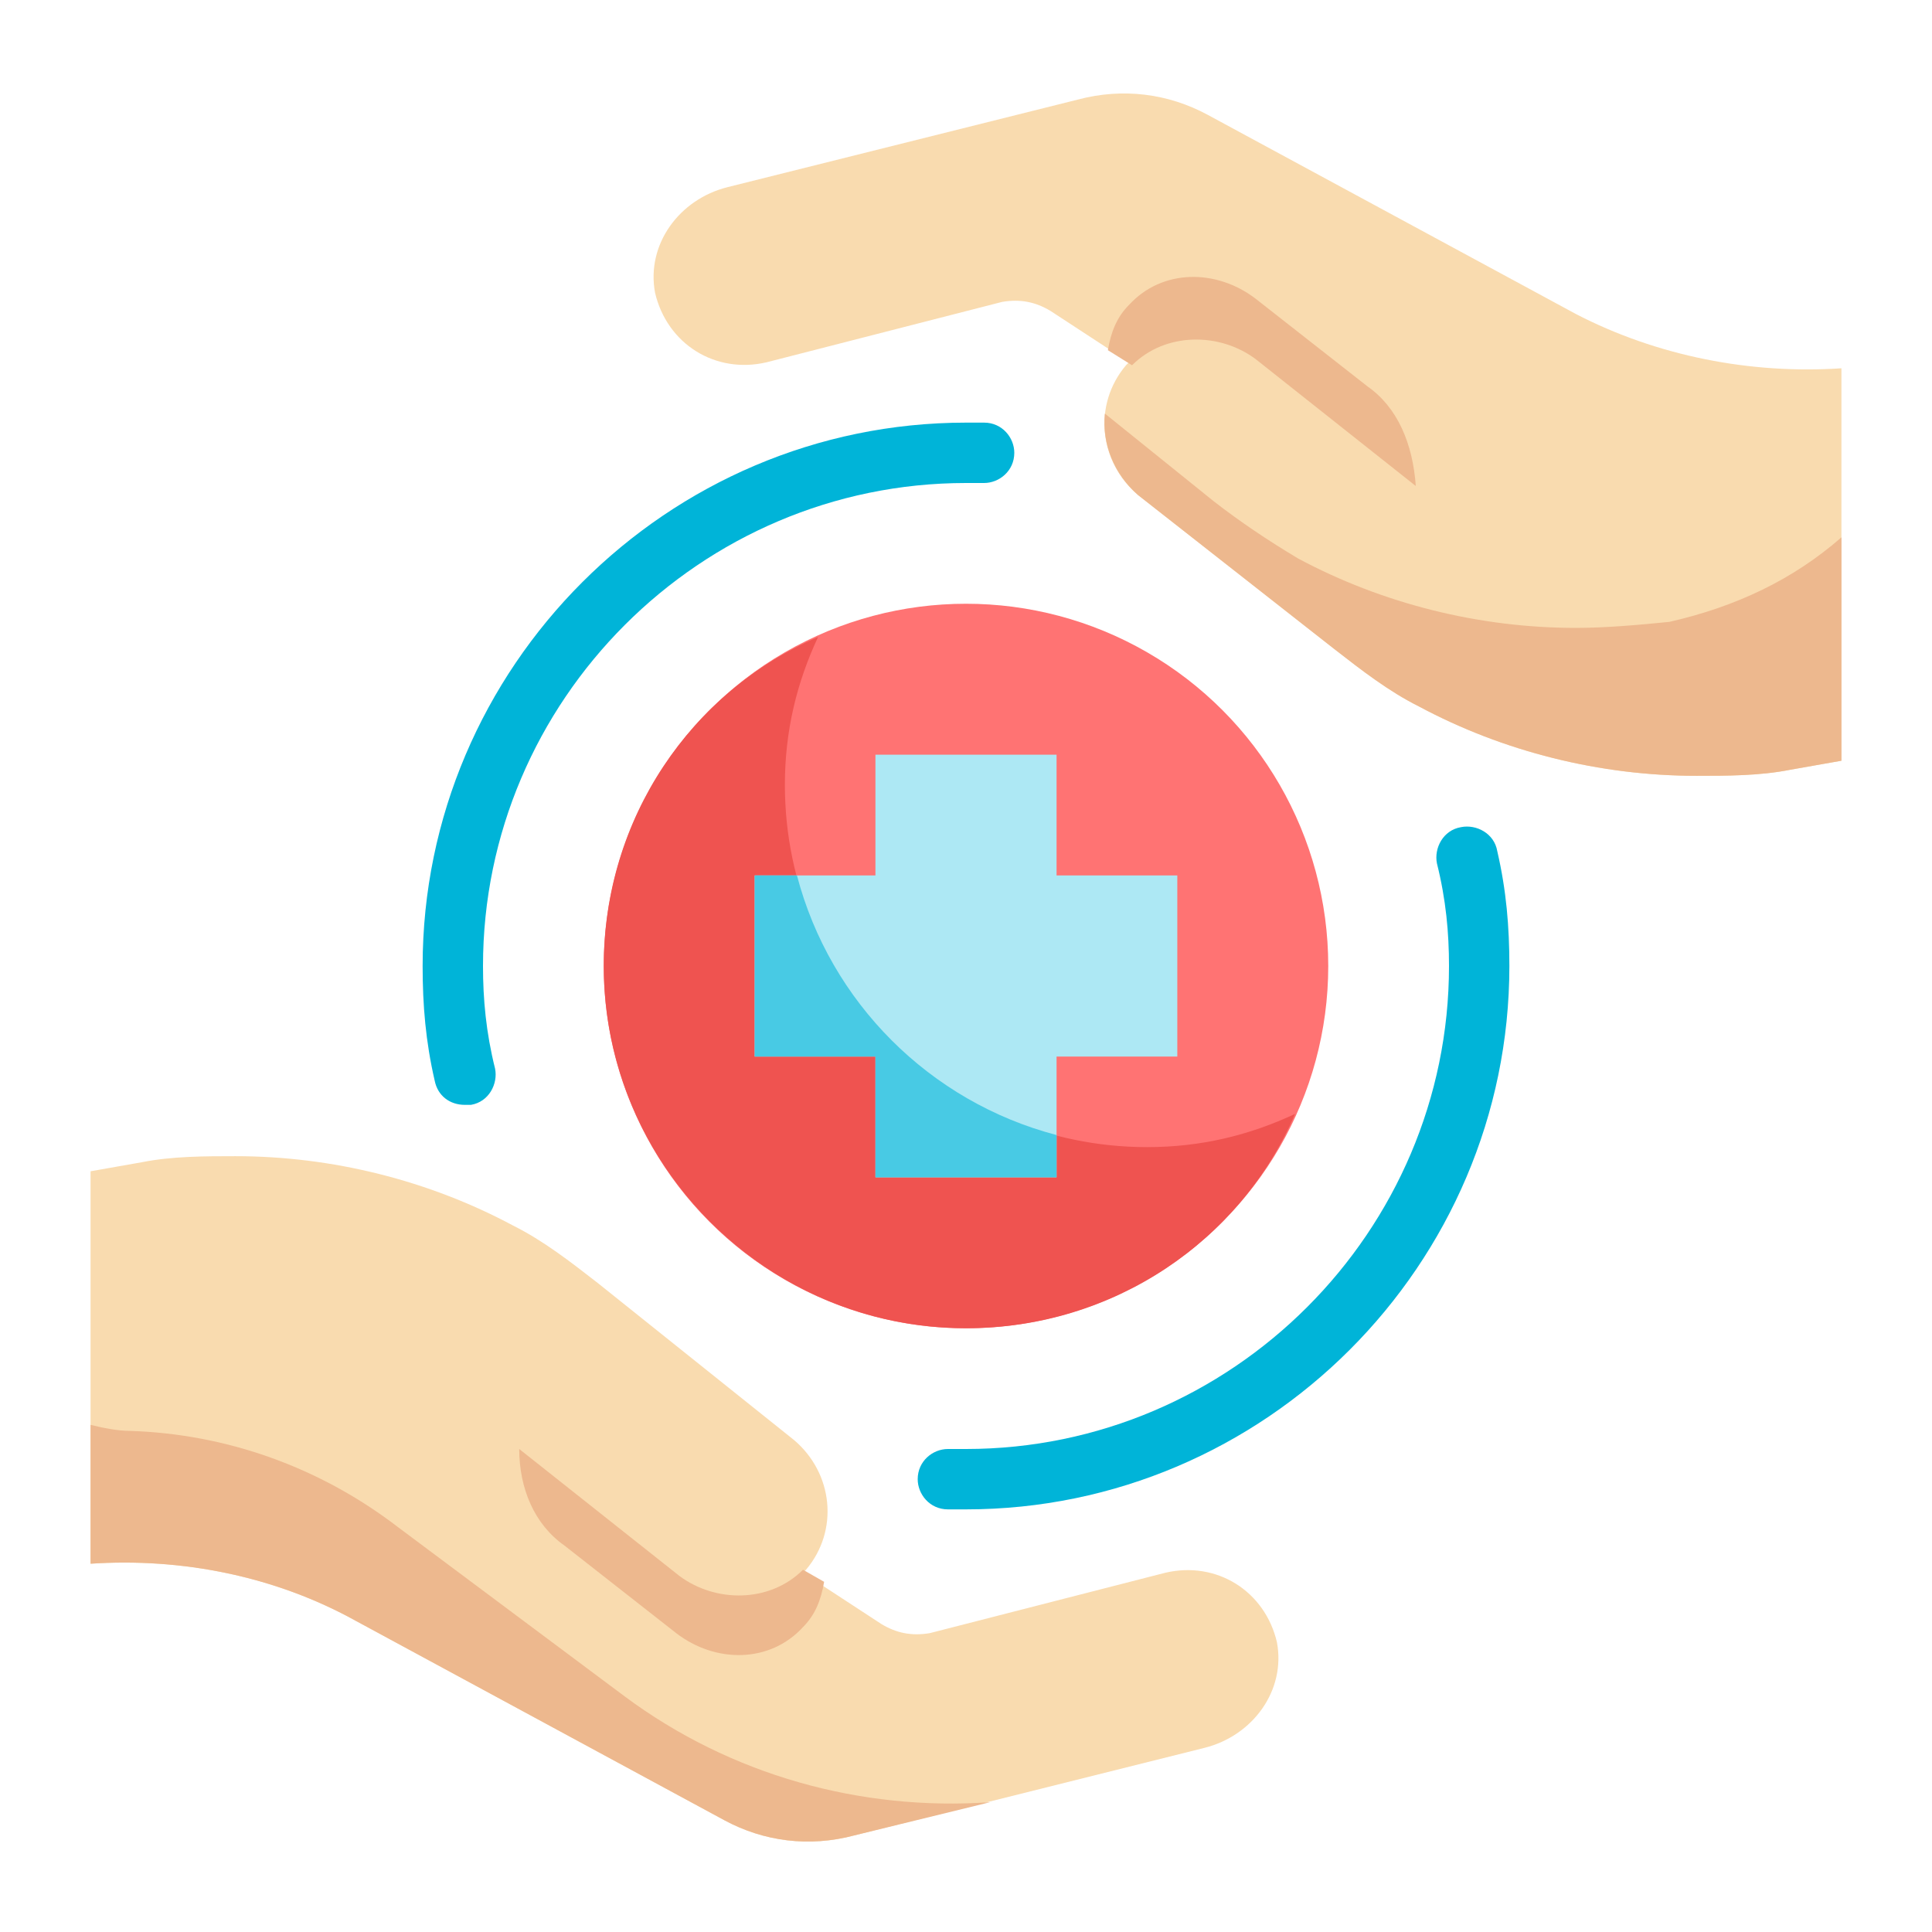 <svg id="Flat" height="512" viewBox="0 0 64 64" width="512" xmlns="http://www.w3.org/2000/svg"><g id="Color_copy"><g><circle cx="32" cy="32" fill="#ff7373" r="12"/><path d="m42.9 36.9c-1.8 4.2-6 7.1-10.9 7.1-6.6 0-12-5.4-12-12 0-4.9 2.9-9.1 7.1-10.9-.7 1.5-1.1 3.1-1.1 4.9 0 6.6 5.4 12 12 12 1.8 0 3.4-.4 4.9-1.1z" fill="#ef5350"/><g><g><path d="m39.9 57.9-11.6 2.9c-1.5.4-3 .2-4.3-.5l-12.2-6.6c-2.7-1.5-5.8-2.1-8.8-1.9v-13l1.7-.3c1-.2 2.1-.2 3.1-.2 3.2 0 6.4.8 9.2 2.3 1 .5 1.9 1.2 2.8 1.9l6.5 5.2c1.3 1.1 1.5 3 .4 4.3 0 0-.1.1-.1.1l2.6 1.7c.5.3 1 .4 1.6.3l7.8-2c1.7-.4 3.3.6 3.7 2.3.3 1.6-.8 3.1-2.4 3.5z" fill="#f9dbaf"/></g><g fill="#edb88e"><path d="m18.7 51.2 3.7 2.9c1.3 1 3.1 1 4.2-.2.4-.4.6-.9.7-1.5l-.7-.4c-1.1 1.1-2.9 1.1-4.1.2l-5.3-4.2c0 1.3.5 2.5 1.5 3.2z"/><path d="m32.8 59.7-4.5 1.1c-1.5.4-3 .2-4.3-.5l-12.2-6.6c-2.7-1.5-5.8-2.1-8.8-1.9v-4.6c.4.1.9.2 1.3.2 3.2.1 6.3 1.2 8.9 3.2l7.5 5.6c3.5 2.6 7.8 3.8 12.1 3.5z"/></g></g><g><g><path d="m61 12.2v13l-1.7.3c-1 .2-2.1.2-3.1.2-3.2 0-6.4-.8-9.2-2.3-1-.5-1.9-1.2-2.8-1.9l-6.5-5.1c-1.3-1.1-1.5-3-.4-4.3 0 0 .1-.1.1-.1l-2.6-1.7c-.5-.3-1-.4-1.6-.3l-7.8 2c-1.7.4-3.3-.6-3.7-2.3-.3-1.6.8-3.1 2.4-3.5l11.6-2.9c1.5-.4 3-.2 4.3.5l12.2 6.6c2.7 1.4 5.8 2 8.8 1.8z" fill="#f9dbaf"/></g><path d="m45.3 12.8-3.7-2.9c-1.3-1-3.1-1-4.2.2-.4.4-.6.9-.7 1.5l.8.5c1.1-1.1 2.9-1.1 4.1-.2l5.3 4.2c-.1-1.4-.6-2.6-1.6-3.3z" fill="#edb88e"/><g><path d="m61 17.8v7.4l-1.7.3c-1 .2-2.1.2-3.1.2-3.2 0-6.4-.8-9.2-2.3-1-.5-1.9-1.2-2.8-1.9l-6.5-5.1c-.8-.7-1.2-1.7-1.1-2.7l3.6 2.9c.9.7 1.8 1.3 2.8 1.9 2.8 1.5 6 2.3 9.2 2.3 1 0 2.1-.1 3.1-.2 2.2-.5 4.1-1.4 5.7-2.8z" fill="#edb88e"/></g></g><path d="m39 29h-4v-4h-6v4h-4v6h4v4h6v-4h4z" fill="#ade8f4"/><path d="m35 37.6v1.4h-6v-4h-4v-6h1.4c1.1 4.2 4.4 7.5 8.6 8.6z" fill="#48cae4"/><g fill="#00b4d8"><path d="m32 50c-.1 0-.3 0-.4 0h-.2c-.6 0-1-.5-1-1 0-.6.5-1 1-1h.3.3c8.8 0 16-7.2 16-16 0-1.1-.1-2.2-.4-3.4-.1-.5.2-1.1.8-1.2.5-.1 1.1.2 1.2.8.3 1.3.4 2.5.4 3.8 0 9.9-8.1 18-18 18z"/><path d="m15.4 36.6c-.5 0-.9-.3-1-.8-.3-1.3-.4-2.5-.4-3.8 0-9.9 8.1-18 18-18h.4.2c.6 0 1 .5 1 1 0 .6-.5 1-1 1h-.3c-.1 0-.2 0-.3 0-8.8 0-16 7.2-16 16 0 1.1.1 2.2.4 3.4.1.5-.2 1.1-.8 1.2-.1 0-.1 0-.2 0z"/></g></g></g></svg>